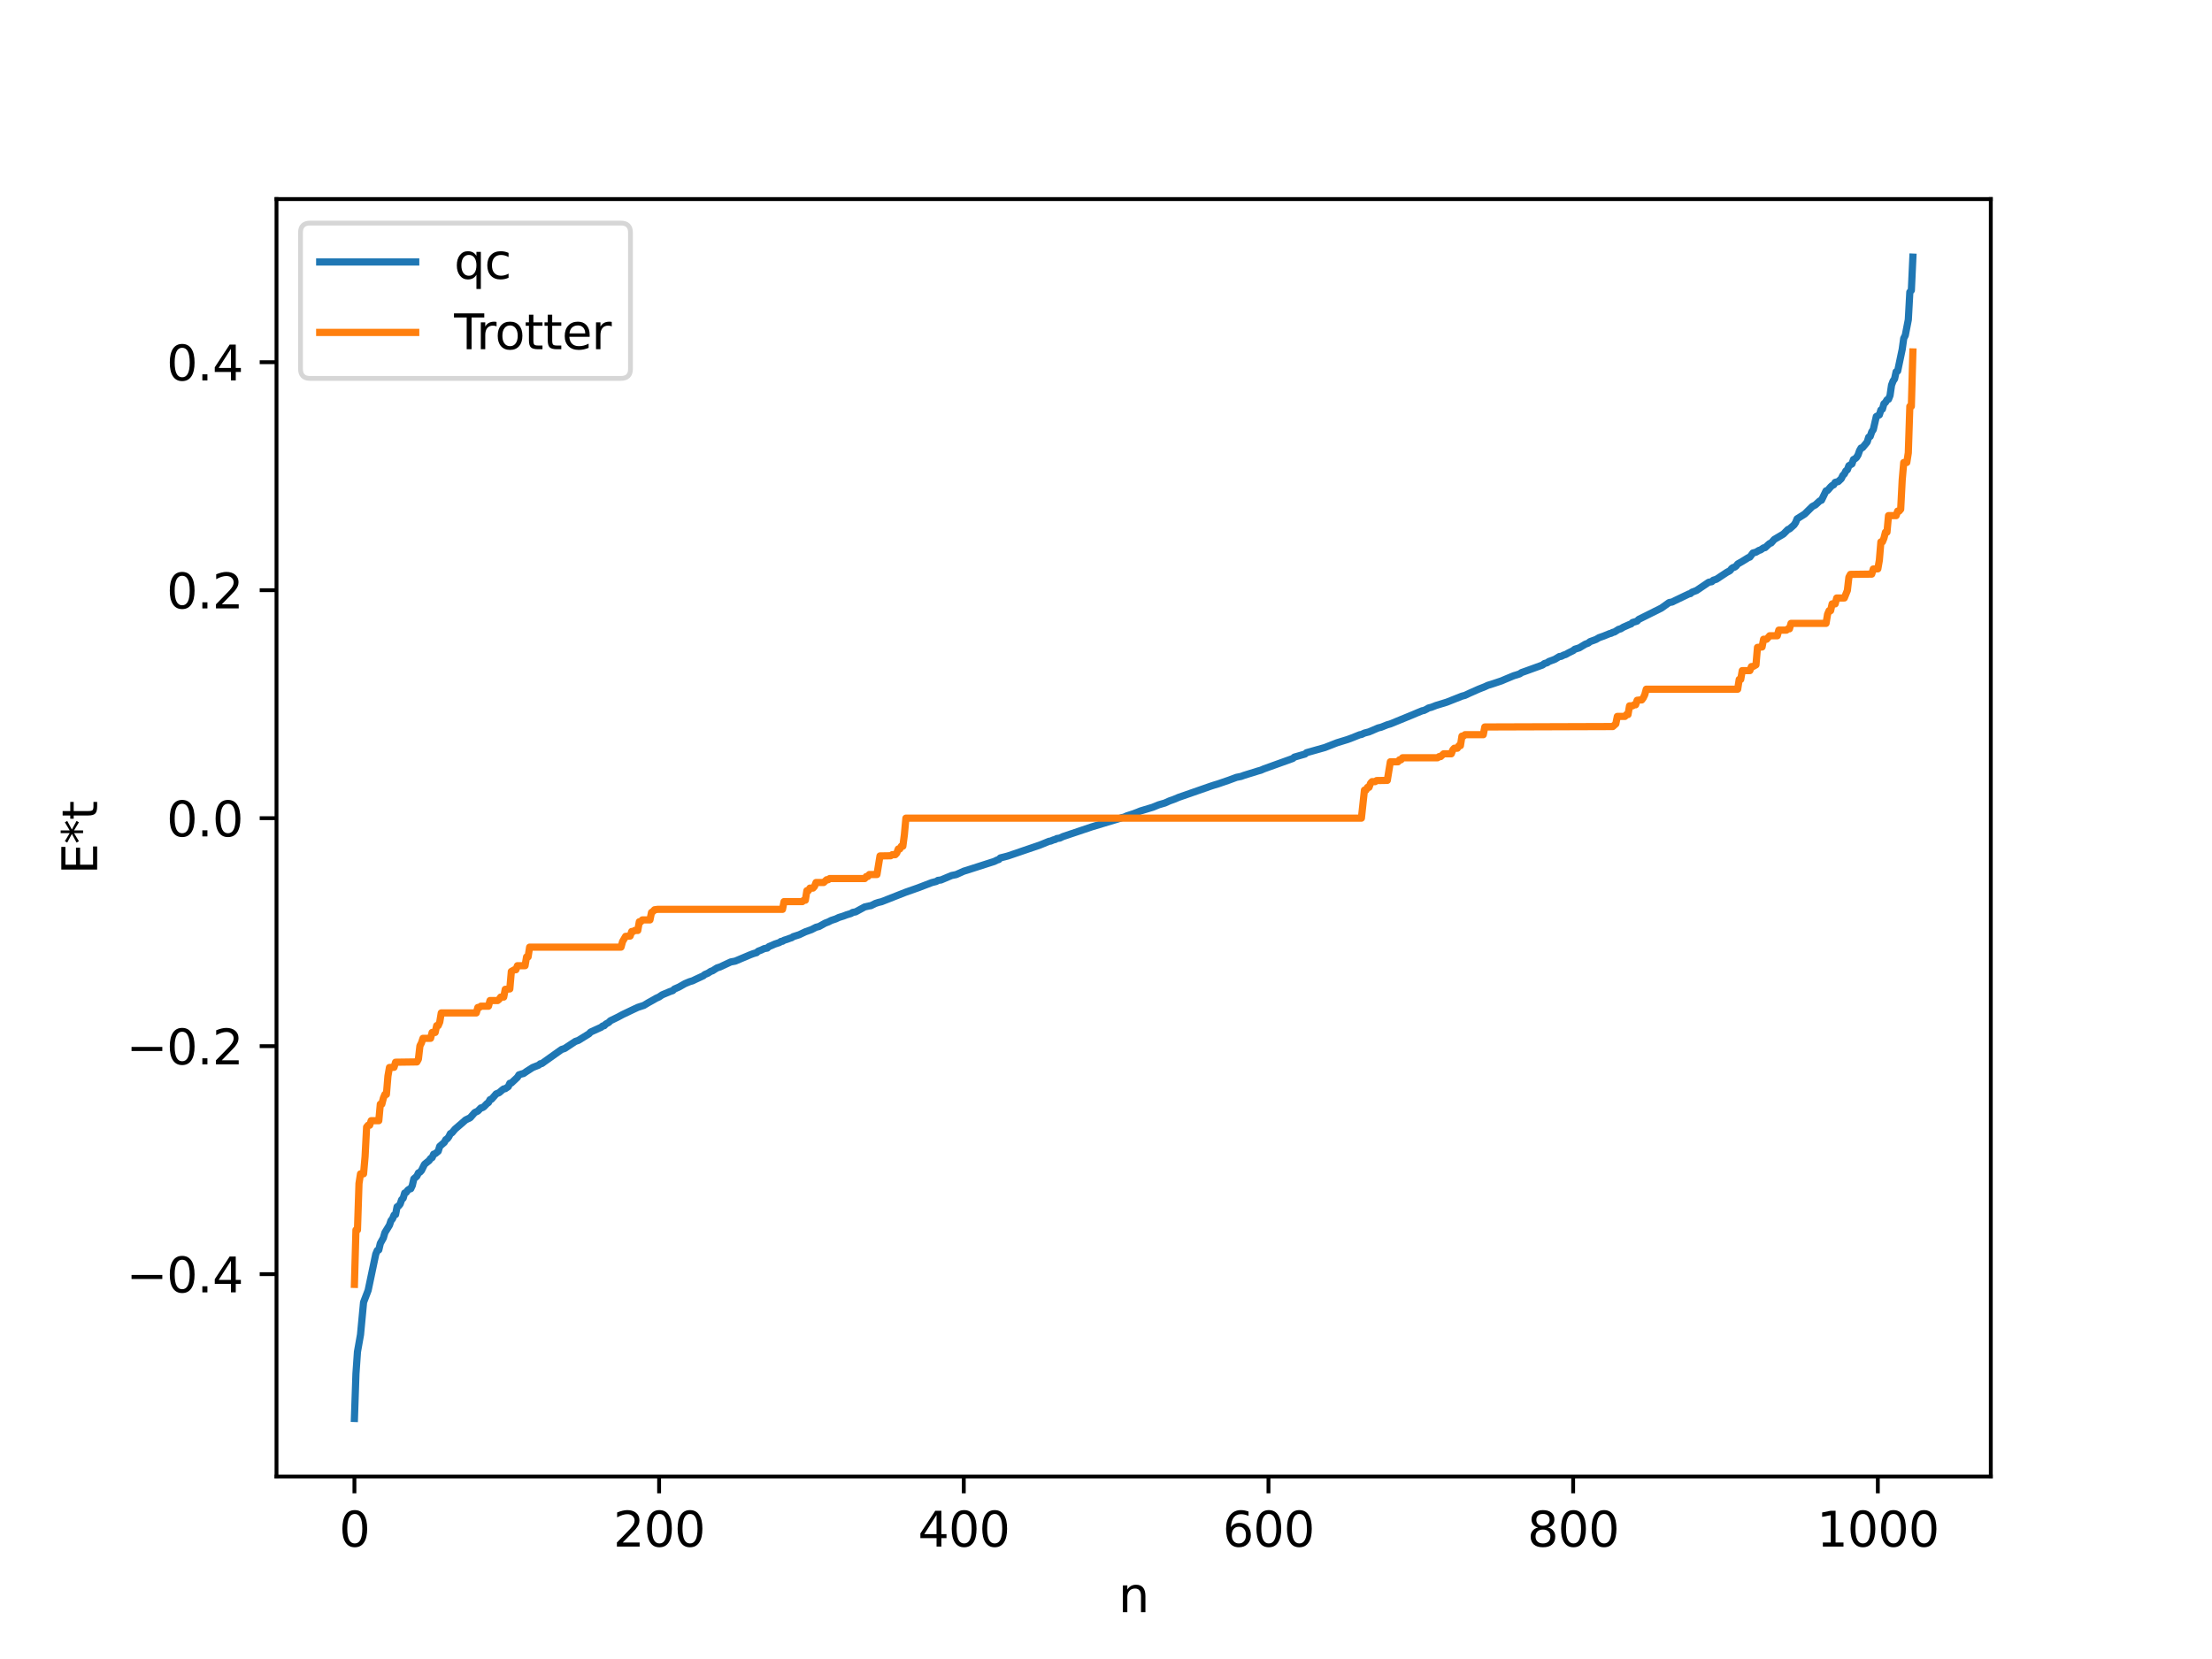 <?xml version="1.0" encoding="utf-8" standalone="no"?>
<!DOCTYPE svg PUBLIC "-//W3C//DTD SVG 1.1//EN"
  "http://www.w3.org/Graphics/SVG/1.1/DTD/svg11.dtd">
<svg xmlns:xlink="http://www.w3.org/1999/xlink" width="460.8pt" height="345.6pt" viewBox="0 0 460.8 345.6" xmlns="http://www.w3.org/2000/svg" version="1.1">
 <defs>
  <style type="text/css">*{stroke-linejoin: round; stroke-linecap: butt}</style>
 </defs>
 <g id="figure_1">
  <g id="patch_1">
   <path d="M 0 345.6 
L 460.8 345.6 
L 460.8 0 
L 0 0 
z
" style="fill: #ffffff"/>
  </g>
  <g id="axes_1">
   <g id="patch_2">
    <path d="M 57.6 307.584 
L 414.72 307.584 
L 414.72 41.472 
L 57.6 41.472 
z
" style="fill: #ffffff"/>
   </g>
   <g id="matplotlib.axis_1">
    <g id="xtick_1">
     <g id="line2d_1">
      <defs>
       <path id="m4c2d608fe0" d="M 0 0 
L 0 3.5 
" style="stroke: #000000; stroke-width: 0.8"/>
      </defs>
      <g>
       <use xlink:href="#m4c2d608fe0" x="73.833" y="307.584" style="stroke: #000000; stroke-width: 0.8"/>
      </g>
     </g>
     <g id="text_1">
      <!-- 0 -->
      <g transform="translate(70.651 322.182) scale(0.1 -0.1)">
       <defs>
        <path id="DejaVuSans-30" d="M 2034 4250 
Q 1547 4250 1301 3770 
Q 1056 3291 1056 2328 
Q 1056 1369 1301 889 
Q 1547 409 2034 409 
Q 2525 409 2770 889 
Q 3016 1369 3016 2328 
Q 3016 3291 2770 3770 
Q 2525 4250 2034 4250 
z
M 2034 4750 
Q 2819 4750 3233 4129 
Q 3647 3509 3647 2328 
Q 3647 1150 3233 529 
Q 2819 -91 2034 -91 
Q 1250 -91 836 529 
Q 422 1150 422 2328 
Q 422 3509 836 4129 
Q 1250 4750 2034 4750 
z
" transform="scale(0.016)"/>
       </defs>
       <use xlink:href="#DejaVuSans-30"/>
      </g>
     </g>
    </g>
    <g id="xtick_2">
     <g id="line2d_2">
      <g>
       <use xlink:href="#m4c2d608fe0" x="137.304" y="307.584" style="stroke: #000000; stroke-width: 0.8"/>
      </g>
     </g>
     <g id="text_2">
      <!-- 200 -->
      <g transform="translate(127.76 322.182) scale(0.1 -0.1)">
       <defs>
        <path id="DejaVuSans-32" d="M 1228 531 
L 3431 531 
L 3431 0 
L 469 0 
L 469 531 
Q 828 903 1448 1529 
Q 2069 2156 2228 2338 
Q 2531 2678 2651 2914 
Q 2772 3150 2772 3378 
Q 2772 3750 2511 3984 
Q 2250 4219 1831 4219 
Q 1534 4219 1204 4116 
Q 875 4013 500 3803 
L 500 4441 
Q 881 4594 1212 4672 
Q 1544 4750 1819 4750 
Q 2544 4750 2975 4387 
Q 3406 4025 3406 3419 
Q 3406 3131 3298 2873 
Q 3191 2616 2906 2266 
Q 2828 2175 2409 1742 
Q 1991 1309 1228 531 
z
" transform="scale(0.016)"/>
       </defs>
       <use xlink:href="#DejaVuSans-32"/>
       <use xlink:href="#DejaVuSans-30" x="63.623"/>
       <use xlink:href="#DejaVuSans-30" x="127.246"/>
      </g>
     </g>
    </g>
    <g id="xtick_3">
     <g id="line2d_3">
      <g>
       <use xlink:href="#m4c2d608fe0" x="200.775" y="307.584" style="stroke: #000000; stroke-width: 0.8"/>
      </g>
     </g>
     <g id="text_3">
      <!-- 400 -->
      <g transform="translate(191.231 322.182) scale(0.1 -0.1)">
       <defs>
        <path id="DejaVuSans-34" d="M 2419 4116 
L 825 1625 
L 2419 1625 
L 2419 4116 
z
M 2253 4666 
L 3047 4666 
L 3047 1625 
L 3713 1625 
L 3713 1100 
L 3047 1100 
L 3047 0 
L 2419 0 
L 2419 1100 
L 313 1100 
L 313 1709 
L 2253 4666 
z
" transform="scale(0.016)"/>
       </defs>
       <use xlink:href="#DejaVuSans-34"/>
       <use xlink:href="#DejaVuSans-30" x="63.623"/>
       <use xlink:href="#DejaVuSans-30" x="127.246"/>
      </g>
     </g>
    </g>
    <g id="xtick_4">
     <g id="line2d_4">
      <g>
       <use xlink:href="#m4c2d608fe0" x="264.246" y="307.584" style="stroke: #000000; stroke-width: 0.8"/>
      </g>
     </g>
     <g id="text_4">
      <!-- 600 -->
      <g transform="translate(254.702 322.182) scale(0.1 -0.1)">
       <defs>
        <path id="DejaVuSans-36" d="M 2113 2584 
Q 1688 2584 1439 2293 
Q 1191 2003 1191 1497 
Q 1191 994 1439 701 
Q 1688 409 2113 409 
Q 2538 409 2786 701 
Q 3034 994 3034 1497 
Q 3034 2003 2786 2293 
Q 2538 2584 2113 2584 
z
M 3366 4563 
L 3366 3988 
Q 3128 4100 2886 4159 
Q 2644 4219 2406 4219 
Q 1781 4219 1451 3797 
Q 1122 3375 1075 2522 
Q 1259 2794 1537 2939 
Q 1816 3084 2150 3084 
Q 2853 3084 3261 2657 
Q 3669 2231 3669 1497 
Q 3669 778 3244 343 
Q 2819 -91 2113 -91 
Q 1303 -91 875 529 
Q 447 1150 447 2328 
Q 447 3434 972 4092 
Q 1497 4750 2381 4750 
Q 2619 4750 2861 4703 
Q 3103 4656 3366 4563 
z
" transform="scale(0.016)"/>
       </defs>
       <use xlink:href="#DejaVuSans-36"/>
       <use xlink:href="#DejaVuSans-30" x="63.623"/>
       <use xlink:href="#DejaVuSans-30" x="127.246"/>
      </g>
     </g>
    </g>
    <g id="xtick_5">
     <g id="line2d_5">
      <g>
       <use xlink:href="#m4c2d608fe0" x="327.717" y="307.584" style="stroke: #000000; stroke-width: 0.8"/>
      </g>
     </g>
     <g id="text_5">
      <!-- 800 -->
      <g transform="translate(318.173 322.182) scale(0.1 -0.1)">
       <defs>
        <path id="DejaVuSans-38" d="M 2034 2216 
Q 1584 2216 1326 1975 
Q 1069 1734 1069 1313 
Q 1069 891 1326 650 
Q 1584 409 2034 409 
Q 2484 409 2743 651 
Q 3003 894 3003 1313 
Q 3003 1734 2745 1975 
Q 2488 2216 2034 2216 
z
M 1403 2484 
Q 997 2584 770 2862 
Q 544 3141 544 3541 
Q 544 4100 942 4425 
Q 1341 4750 2034 4750 
Q 2731 4750 3128 4425 
Q 3525 4100 3525 3541 
Q 3525 3141 3298 2862 
Q 3072 2584 2669 2484 
Q 3125 2378 3379 2068 
Q 3634 1759 3634 1313 
Q 3634 634 3220 271 
Q 2806 -91 2034 -91 
Q 1263 -91 848 271 
Q 434 634 434 1313 
Q 434 1759 690 2068 
Q 947 2378 1403 2484 
z
M 1172 3481 
Q 1172 3119 1398 2916 
Q 1625 2713 2034 2713 
Q 2441 2713 2670 2916 
Q 2900 3119 2900 3481 
Q 2900 3844 2670 4047 
Q 2441 4250 2034 4250 
Q 1625 4250 1398 4047 
Q 1172 3844 1172 3481 
z
" transform="scale(0.016)"/>
       </defs>
       <use xlink:href="#DejaVuSans-38"/>
       <use xlink:href="#DejaVuSans-30" x="63.623"/>
       <use xlink:href="#DejaVuSans-30" x="127.246"/>
      </g>
     </g>
    </g>
    <g id="xtick_6">
     <g id="line2d_6">
      <g>
       <use xlink:href="#m4c2d608fe0" x="391.188" y="307.584" style="stroke: #000000; stroke-width: 0.8"/>
      </g>
     </g>
     <g id="text_6">
      <!-- 1000 -->
      <g transform="translate(378.463 322.182) scale(0.1 -0.1)">
       <defs>
        <path id="DejaVuSans-31" d="M 794 531 
L 1825 531 
L 1825 4091 
L 703 3866 
L 703 4441 
L 1819 4666 
L 2450 4666 
L 2450 531 
L 3481 531 
L 3481 0 
L 794 0 
L 794 531 
z
" transform="scale(0.016)"/>
       </defs>
       <use xlink:href="#DejaVuSans-31"/>
       <use xlink:href="#DejaVuSans-30" x="63.623"/>
       <use xlink:href="#DejaVuSans-30" x="127.246"/>
       <use xlink:href="#DejaVuSans-30" x="190.869"/>
      </g>
     </g>
    </g>
    <g id="text_7">
     <!-- n -->
     <g transform="translate(232.991 335.861) scale(0.1 -0.1)">
      <defs>
       <path id="DejaVuSans-6e" d="M 3513 2113 
L 3513 0 
L 2938 0 
L 2938 2094 
Q 2938 2591 2744 2837 
Q 2550 3084 2163 3084 
Q 1697 3084 1428 2787 
Q 1159 2491 1159 1978 
L 1159 0 
L 581 0 
L 581 3500 
L 1159 3500 
L 1159 2956 
Q 1366 3272 1645 3428 
Q 1925 3584 2291 3584 
Q 2894 3584 3203 3211 
Q 3513 2838 3513 2113 
z
" transform="scale(0.016)"/>
      </defs>
      <use xlink:href="#DejaVuSans-6e"/>
     </g>
    </g>
   </g>
   <g id="matplotlib.axis_2">
    <g id="ytick_1">
     <g id="line2d_7">
      <defs>
       <path id="m6a4037e230" d="M 0 0 
L -3.5 0 
" style="stroke: #000000; stroke-width: 0.8"/>
      </defs>
      <g>
       <use xlink:href="#m6a4037e230" x="57.6" y="265.425" style="stroke: #000000; stroke-width: 0.8"/>
      </g>
     </g>
     <g id="text_8">
      <!-- −0.4 -->
      <g transform="translate(26.317 269.224) scale(0.1 -0.1)">
       <defs>
        <path id="DejaVuSans-2212" d="M 678 2272 
L 4684 2272 
L 4684 1741 
L 678 1741 
L 678 2272 
z
" transform="scale(0.016)"/>
        <path id="DejaVuSans-2e" d="M 684 794 
L 1344 794 
L 1344 0 
L 684 0 
L 684 794 
z
" transform="scale(0.016)"/>
       </defs>
       <use xlink:href="#DejaVuSans-2212"/>
       <use xlink:href="#DejaVuSans-30" x="83.789"/>
       <use xlink:href="#DejaVuSans-2e" x="147.412"/>
       <use xlink:href="#DejaVuSans-34" x="179.199"/>
      </g>
     </g>
    </g>
    <g id="ytick_2">
     <g id="line2d_8">
      <g>
       <use xlink:href="#m6a4037e230" x="57.6" y="217.931" style="stroke: #000000; stroke-width: 0.8"/>
      </g>
     </g>
     <g id="text_9">
      <!-- −0.2 -->
      <g transform="translate(26.317 221.73) scale(0.1 -0.1)">
       <use xlink:href="#DejaVuSans-2212"/>
       <use xlink:href="#DejaVuSans-30" x="83.789"/>
       <use xlink:href="#DejaVuSans-2e" x="147.412"/>
       <use xlink:href="#DejaVuSans-32" x="179.199"/>
      </g>
     </g>
    </g>
    <g id="ytick_3">
     <g id="line2d_9">
      <g>
       <use xlink:href="#m6a4037e230" x="57.6" y="170.437" style="stroke: #000000; stroke-width: 0.8"/>
      </g>
     </g>
     <g id="text_10">
      <!-- 0.0 -->
      <g transform="translate(34.697 174.237) scale(0.1 -0.1)">
       <use xlink:href="#DejaVuSans-30"/>
       <use xlink:href="#DejaVuSans-2e" x="63.623"/>
       <use xlink:href="#DejaVuSans-30" x="95.41"/>
      </g>
     </g>
    </g>
    <g id="ytick_4">
     <g id="line2d_10">
      <g>
       <use xlink:href="#m6a4037e230" x="57.6" y="122.944" style="stroke: #000000; stroke-width: 0.8"/>
      </g>
     </g>
     <g id="text_11">
      <!-- 0.2 -->
      <g transform="translate(34.697 126.743) scale(0.1 -0.1)">
       <use xlink:href="#DejaVuSans-30"/>
       <use xlink:href="#DejaVuSans-2e" x="63.623"/>
       <use xlink:href="#DejaVuSans-32" x="95.41"/>
      </g>
     </g>
    </g>
    <g id="ytick_5">
     <g id="line2d_11">
      <g>
       <use xlink:href="#m6a4037e230" x="57.6" y="75.45" style="stroke: #000000; stroke-width: 0.8"/>
      </g>
     </g>
     <g id="text_12">
      <!-- 0.4 -->
      <g transform="translate(34.697 79.249) scale(0.1 -0.1)">
       <use xlink:href="#DejaVuSans-30"/>
       <use xlink:href="#DejaVuSans-2e" x="63.623"/>
       <use xlink:href="#DejaVuSans-34" x="95.41"/>
      </g>
     </g>
    </g>
    <g id="text_13">
     <!-- E*t -->
     <g transform="translate(20.238 182.148) rotate(-90) scale(0.1 -0.1)">
      <defs>
       <path id="DejaVuSans-45" d="M 628 4666 
L 3578 4666 
L 3578 4134 
L 1259 4134 
L 1259 2753 
L 3481 2753 
L 3481 2222 
L 1259 2222 
L 1259 531 
L 3634 531 
L 3634 0 
L 628 0 
L 628 4666 
z
" transform="scale(0.016)"/>
       <path id="DejaVuSans-2a" d="M 3009 3897 
L 1888 3291 
L 3009 2681 
L 2828 2375 
L 1778 3009 
L 1778 1831 
L 1422 1831 
L 1422 3009 
L 372 2375 
L 191 2681 
L 1313 3291 
L 191 3897 
L 372 4206 
L 1422 3572 
L 1422 4750 
L 1778 4750 
L 1778 3572 
L 2828 4206 
L 3009 3897 
z
" transform="scale(0.016)"/>
       <path id="DejaVuSans-74" d="M 1172 4494 
L 1172 3500 
L 2356 3500 
L 2356 3053 
L 1172 3053 
L 1172 1153 
Q 1172 725 1289 603 
Q 1406 481 1766 481 
L 2356 481 
L 2356 0 
L 1766 0 
Q 1100 0 847 248 
Q 594 497 594 1153 
L 594 3053 
L 172 3053 
L 172 3500 
L 594 3500 
L 594 4494 
L 1172 4494 
z
" transform="scale(0.016)"/>
      </defs>
      <use xlink:href="#DejaVuSans-45"/>
      <use xlink:href="#DejaVuSans-2a" x="63.184"/>
      <use xlink:href="#DejaVuSans-74" x="113.184"/>
     </g>
    </g>
   </g>
   <g id="line2d_12">
    <path d="M 73.833 295.488 
L 74.15 286.192 
L 74.467 281.607 
L 75.102 278.027 
L 75.737 271.286 
L 76.689 268.809 
L 78.276 261.263 
L 78.593 260.494 
L 78.91 260.376 
L 79.228 259.019 
L 79.862 257.887 
L 80.18 256.778 
L 81.132 255.226 
L 81.449 254.274 
L 81.767 253.906 
L 82.084 253.13 
L 82.401 253.016 
L 82.719 251.397 
L 83.036 251.234 
L 83.353 250.834 
L 83.671 249.918 
L 83.988 249.607 
L 84.305 248.52 
L 84.623 248.397 
L 84.94 247.943 
L 85.258 247.717 
L 85.575 247.629 
L 85.892 246.957 
L 86.21 245.571 
L 86.844 245.024 
L 87.162 244.343 
L 87.479 244.184 
L 87.796 243.84 
L 88.431 242.552 
L 89.066 242.033 
L 89.383 241.784 
L 89.7 241.331 
L 90.018 241.156 
L 90.335 240.435 
L 90.653 240.343 
L 91.287 239.823 
L 91.605 238.801 
L 92.557 237.978 
L 92.874 237.397 
L 93.191 237.222 
L 93.509 236.783 
L 93.826 236.146 
L 94.143 235.998 
L 94.778 235.23 
L 96.365 233.863 
L 97 233.301 
L 97.952 232.839 
L 98.904 231.755 
L 99.539 231.459 
L 100.173 230.802 
L 100.491 230.754 
L 100.808 230.551 
L 101.443 229.897 
L 101.76 229.678 
L 102.077 229.083 
L 102.395 228.977 
L 103.029 228.272 
L 103.347 227.887 
L 103.981 227.622 
L 104.616 227.075 
L 104.934 226.84 
L 105.251 226.795 
L 105.886 226.365 
L 106.203 225.671 
L 106.52 225.616 
L 107.79 224.423 
L 108.107 223.908 
L 108.742 223.704 
L 109.059 223.636 
L 109.694 223.2 
L 110.963 222.384 
L 112.233 221.881 
L 112.55 221.603 
L 112.867 221.556 
L 116.993 218.624 
L 117.628 218.418 
L 119.849 216.949 
L 120.484 216.73 
L 122.705 215.356 
L 123.023 215.005 
L 125.244 213.995 
L 125.562 213.722 
L 125.879 213.671 
L 126.196 213.327 
L 126.831 212.98 
L 127.148 212.645 
L 128.735 211.872 
L 129.687 211.357 
L 131.909 210.298 
L 132.861 209.852 
L 134.13 209.44 
L 135.082 208.865 
L 136.034 208.34 
L 136.669 207.969 
L 137.304 207.679 
L 137.939 207.245 
L 139.525 206.576 
L 140.16 206.358 
L 140.477 206.038 
L 141.429 205.624 
L 142.699 204.907 
L 143.651 204.507 
L 144.286 204.318 
L 144.92 204.01 
L 145.555 203.716 
L 146.507 203.276 
L 146.824 203.01 
L 147.459 202.745 
L 148.094 202.335 
L 148.411 202.245 
L 149.363 201.641 
L 149.998 201.436 
L 152.22 200.396 
L 153.172 200.213 
L 156.345 198.874 
L 156.98 198.64 
L 157.615 198.458 
L 157.932 198.157 
L 158.567 197.918 
L 159.201 197.614 
L 159.836 197.503 
L 160.153 197.205 
L 160.788 196.943 
L 161.423 196.662 
L 162.375 196.347 
L 162.692 196.113 
L 163.01 196.082 
L 163.327 195.877 
L 163.962 195.678 
L 164.596 195.44 
L 164.914 195.348 
L 165.231 195.126 
L 166.5 194.717 
L 167.77 194.112 
L 169.039 193.658 
L 169.991 193.167 
L 170.626 193.007 
L 171.896 192.303 
L 172.53 192.065 
L 173.165 191.741 
L 174.117 191.424 
L 174.752 191.124 
L 175.704 190.83 
L 176.339 190.584 
L 177.291 190.293 
L 177.608 190.075 
L 178.243 189.959 
L 180.147 188.925 
L 181.099 188.714 
L 181.416 188.672 
L 182.368 188.201 
L 183.003 187.993 
L 183.638 187.842 
L 188.715 185.844 
L 191.254 184.956 
L 194.11 183.861 
L 195.062 183.617 
L 195.38 183.398 
L 196.015 183.32 
L 198.236 182.387 
L 199.188 182.193 
L 200.775 181.482 
L 201.41 181.289 
L 206.487 179.657 
L 207.122 179.456 
L 207.757 179.144 
L 208.074 179.056 
L 208.391 178.719 
L 209.343 178.479 
L 209.978 178.31 
L 216.643 176.034 
L 217.277 175.778 
L 218.547 175.252 
L 218.864 175.213 
L 219.499 174.946 
L 219.816 174.892 
L 220.134 174.684 
L 220.768 174.591 
L 221.403 174.284 
L 227.433 172.253 
L 232.828 170.629 
L 233.78 170.298 
L 234.097 170.252 
L 234.732 169.964 
L 235.367 169.757 
L 236.001 169.551 
L 236.953 169.198 
L 237.588 168.936 
L 240.127 168.169 
L 241.396 167.651 
L 242.666 167.281 
L 243.618 166.849 
L 244.57 166.511 
L 245.522 166.11 
L 252.186 163.786 
L 252.821 163.577 
L 253.773 163.289 
L 255.995 162.524 
L 257.581 161.935 
L 258.534 161.743 
L 259.168 161.511 
L 260.12 161.215 
L 261.39 160.831 
L 262.024 160.623 
L 262.659 160.447 
L 263.294 160.17 
L 269.324 158.001 
L 269.641 157.719 
L 271.862 157.08 
L 272.18 156.798 
L 275.988 155.724 
L 278.527 154.73 
L 280.114 154.242 
L 280.748 154.046 
L 281.7 153.689 
L 283.287 153.052 
L 283.605 153.013 
L 284.239 152.712 
L 285.191 152.463 
L 287.096 151.647 
L 287.73 151.49 
L 289 150.982 
L 289.634 150.804 
L 294.395 148.849 
L 295.347 148.443 
L 296.299 148.056 
L 296.616 148.011 
L 297.251 147.694 
L 297.568 147.497 
L 298.203 147.332 
L 299.155 146.96 
L 301.377 146.28 
L 304.55 145.023 
L 305.185 144.854 
L 306.137 144.405 
L 308.041 143.56 
L 309.31 143.059 
L 309.945 142.762 
L 310.897 142.472 
L 312.801 141.832 
L 313.436 141.558 
L 315.34 140.767 
L 315.975 140.577 
L 316.61 140.364 
L 316.927 140.124 
L 317.879 139.787 
L 321.37 138.52 
L 321.687 138.245 
L 322.322 138.054 
L 322.639 137.814 
L 323.909 137.338 
L 324.861 136.761 
L 325.178 136.745 
L 325.813 136.439 
L 326.13 136.355 
L 326.765 135.998 
L 327.717 135.533 
L 328.034 135.251 
L 328.986 134.959 
L 330.256 134.198 
L 330.891 133.956 
L 331.208 133.675 
L 332.477 133.21 
L 333.112 132.84 
L 334.064 132.506 
L 335.334 131.986 
L 335.651 131.922 
L 335.968 131.721 
L 336.286 131.676 
L 337.238 131.074 
L 337.555 131.031 
L 338.19 130.646 
L 339.459 130.086 
L 339.777 129.981 
L 340.094 129.675 
L 340.729 129.487 
L 341.046 129.383 
L 341.363 129.037 
L 346.124 126.659 
L 347.71 125.524 
L 348.345 125.408 
L 348.98 125.087 
L 349.615 124.786 
L 351.836 123.718 
L 352.153 123.658 
L 352.471 123.366 
L 353.423 123.005 
L 355.962 121.288 
L 356.596 121.177 
L 356.914 120.869 
L 357.548 120.671 
L 359.77 119.203 
L 360.405 118.868 
L 360.722 118.45 
L 361.039 118.222 
L 361.357 118.151 
L 361.674 117.91 
L 361.991 117.492 
L 362.943 116.948 
L 364.213 116.161 
L 364.53 116.048 
L 365.165 115.195 
L 365.8 115.03 
L 366.434 114.651 
L 366.752 114.563 
L 367.386 114.13 
L 367.704 114.081 
L 368.339 113.488 
L 368.656 113.221 
L 368.973 113.103 
L 369.608 112.38 
L 371.512 111.251 
L 372.464 110.301 
L 372.781 110.194 
L 373.734 109.345 
L 374.051 108.869 
L 374.368 108.082 
L 375.955 107.078 
L 377.542 105.513 
L 378.177 105.179 
L 378.811 104.596 
L 379.129 104.313 
L 379.446 104.212 
L 380.398 102.252 
L 380.715 102.169 
L 381.35 101.438 
L 381.667 101.137 
L 381.985 101 
L 382.302 100.483 
L 382.937 100.319 
L 383.572 99.717 
L 383.889 99.042 
L 384.206 98.751 
L 384.524 98.103 
L 384.841 97.864 
L 385.158 97.012 
L 385.793 96.642 
L 386.11 95.725 
L 386.428 95.572 
L 386.745 95.294 
L 387.062 94.775 
L 387.38 93.872 
L 387.697 93.322 
L 388.015 93.241 
L 388.967 92.079 
L 389.284 91.065 
L 389.601 90.908 
L 389.919 89.96 
L 390.236 89.501 
L 390.871 86.764 
L 391.505 86.426 
L 391.823 85.402 
L 392.14 85.23 
L 392.458 84.1 
L 392.775 83.835 
L 393.092 83.3 
L 393.41 83.172 
L 393.727 82.387 
L 394.044 80.224 
L 394.362 79.383 
L 394.679 78.914 
L 394.996 77.44 
L 395.314 77.296 
L 396.266 72.762 
L 396.583 70.474 
L 396.9 69.875 
L 397.535 66.605 
L 397.853 60.84 
L 398.17 60.484 
L 398.487 53.568 
L 398.487 53.568 
" clip-path="url(#p88832c893c)" style="fill: none; stroke: #1f77b4; stroke-width: 1.5; stroke-linecap: square"/>
   </g>
   <g id="line2d_13">
    <path d="M 73.833 267.56 
L 74.15 256.227 
L 74.467 256.227 
L 74.785 246.539 
L 75.102 244.527 
L 75.737 244.527 
L 76.054 240.902 
L 76.372 234.783 
L 76.689 234.408 
L 77.006 234.408 
L 77.324 233.461 
L 78.91 233.461 
L 79.228 230.009 
L 79.545 230.009 
L 79.862 228.759 
L 80.18 227.987 
L 80.497 227.987 
L 80.815 224.17 
L 81.132 222.373 
L 82.084 222.342 
L 82.401 221.279 
L 86.844 221.219 
L 87.162 220.636 
L 87.479 217.87 
L 87.796 217.259 
L 88.114 216.301 
L 89.7 216.301 
L 90.018 215.078 
L 90.653 215.078 
L 90.97 213.656 
L 91.287 213.656 
L 91.605 212.916 
L 91.922 211.012 
L 99.221 211.012 
L 99.539 209.877 
L 99.856 209.877 
L 100.173 209.608 
L 101.76 209.608 
L 102.077 208.432 
L 103.664 208.432 
L 103.981 208.167 
L 104.299 207.708 
L 104.934 207.708 
L 105.251 206.095 
L 106.203 206.014 
L 106.52 202.374 
L 107.155 202.014 
L 107.472 202.014 
L 107.79 201.176 
L 109.377 201.176 
L 109.694 199.336 
L 110.011 199.336 
L 110.329 197.304 
L 129.37 197.304 
L 129.687 196.149 
L 130.322 195.063 
L 131.274 194.993 
L 131.591 194.049 
L 131.909 194.049 
L 132.226 193.833 
L 132.861 193.833 
L 133.178 192.014 
L 133.496 192.014 
L 133.813 191.633 
L 135.4 191.633 
L 135.717 190.082 
L 136.034 189.873 
L 136.352 189.523 
L 136.986 189.435 
L 163.01 189.435 
L 163.327 187.825 
L 167.135 187.825 
L 167.453 187.531 
L 167.77 187.531 
L 168.087 185.539 
L 168.405 185.539 
L 168.722 185.007 
L 169.357 185.007 
L 169.674 184.664 
L 169.991 183.842 
L 171.578 183.842 
L 172.213 183.262 
L 172.53 183.262 
L 172.848 183.017 
L 180.147 183.017 
L 180.464 182.593 
L 180.781 182.593 
L 181.099 182.178 
L 182.686 182.178 
L 183.32 178.306 
L 185.542 178.272 
L 185.859 178.047 
L 186.494 178.047 
L 186.811 177.707 
L 187.129 176.856 
L 187.446 176.856 
L 187.763 176.279 
L 188.081 176.279 
L 188.398 173.871 
L 188.715 170.437 
L 283.605 170.437 
L 284.239 164.596 
L 284.557 164.596 
L 284.874 164.019 
L 285.191 164.019 
L 285.509 163.168 
L 285.826 162.828 
L 286.461 162.828 
L 286.778 162.603 
L 289 162.568 
L 289.634 158.696 
L 291.221 158.696 
L 291.539 158.281 
L 291.856 158.281 
L 292.173 157.858 
L 299.472 157.858 
L 299.79 157.612 
L 300.107 157.612 
L 300.742 157.033 
L 302.329 157.033 
L 302.646 156.211 
L 302.963 155.868 
L 303.598 155.868 
L 303.915 155.336 
L 304.233 155.336 
L 304.55 153.344 
L 304.867 153.344 
L 305.185 153.05 
L 308.993 153.05 
L 309.31 151.44 
L 335.968 151.352 
L 336.603 150.792 
L 336.92 149.241 
L 338.507 149.241 
L 338.824 148.86 
L 339.142 148.86 
L 339.459 147.042 
L 340.094 147.042 
L 340.411 146.826 
L 340.729 146.826 
L 341.046 145.881 
L 341.681 145.812 
L 341.998 145.812 
L 342.315 145.392 
L 342.633 144.726 
L 342.95 143.571 
L 361.991 143.571 
L 362.309 141.539 
L 362.626 141.539 
L 362.943 139.699 
L 364.53 139.699 
L 364.848 138.861 
L 365.165 138.861 
L 365.8 138.501 
L 366.117 134.861 
L 367.069 134.779 
L 367.386 133.166 
L 368.021 133.166 
L 368.656 132.442 
L 370.243 132.442 
L 370.56 131.266 
L 372.147 131.266 
L 372.464 130.998 
L 372.781 130.998 
L 373.099 129.863 
L 380.398 129.863 
L 380.715 127.959 
L 381.033 127.218 
L 381.35 127.218 
L 381.667 125.797 
L 382.302 125.797 
L 382.62 124.573 
L 384.206 124.573 
L 384.841 123.004 
L 385.158 120.238 
L 385.476 119.656 
L 389.919 119.596 
L 390.236 118.532 
L 391.188 118.501 
L 391.505 116.704 
L 391.823 112.887 
L 392.14 112.887 
L 392.458 112.115 
L 392.775 110.866 
L 393.092 110.866 
L 393.41 107.413 
L 394.996 107.413 
L 395.314 106.467 
L 395.631 106.467 
L 395.948 106.091 
L 396.266 99.972 
L 396.583 96.348 
L 397.218 96.348 
L 397.535 94.335 
L 397.853 84.648 
L 398.17 84.648 
L 398.487 73.315 
L 398.487 73.315 
" clip-path="url(#p88832c893c)" style="fill: none; stroke: #ff7f0e; stroke-width: 1.5; stroke-linecap: square"/>
   </g>
   <g id="patch_3">
    <path d="M 57.6 307.584 
L 57.6 41.472 
" style="fill: none; stroke: #000000; stroke-width: 0.8; stroke-linejoin: miter; stroke-linecap: square"/>
   </g>
   <g id="patch_4">
    <path d="M 414.72 307.584 
L 414.72 41.472 
" style="fill: none; stroke: #000000; stroke-width: 0.8; stroke-linejoin: miter; stroke-linecap: square"/>
   </g>
   <g id="patch_5">
    <path d="M 57.6 307.584 
L 414.72 307.584 
" style="fill: none; stroke: #000000; stroke-width: 0.8; stroke-linejoin: miter; stroke-linecap: square"/>
   </g>
   <g id="patch_6">
    <path d="M 57.6 41.472 
L 414.72 41.472 
" style="fill: none; stroke: #000000; stroke-width: 0.8; stroke-linejoin: miter; stroke-linecap: square"/>
   </g>
   <g id="legend_1">
    <g id="patch_7">
     <path d="M 64.6 78.828 
L 129.342 78.828 
Q 131.342 78.828 131.342 76.828 
L 131.342 48.472 
Q 131.342 46.472 129.342 46.472 
L 64.6 46.472 
Q 62.6 46.472 62.6 48.472 
L 62.6 76.828 
Q 62.6 78.828 64.6 78.828 
z
" style="fill: #ffffff; opacity: 0.8; stroke: #cccccc; stroke-linejoin: miter"/>
    </g>
    <g id="line2d_14">
     <path d="M 66.6 54.57 
L 76.6 54.57 
L 86.6 54.57 
" style="fill: none; stroke: #1f77b4; stroke-width: 1.5; stroke-linecap: square"/>
    </g>
    <g id="text_14">
     <!-- qc -->
     <g transform="translate(94.6 58.07) scale(0.1 -0.1)">
      <defs>
       <path id="DejaVuSans-71" d="M 947 1747 
Q 947 1113 1208 752 
Q 1469 391 1925 391 
Q 2381 391 2643 752 
Q 2906 1113 2906 1747 
Q 2906 2381 2643 2742 
Q 2381 3103 1925 3103 
Q 1469 3103 1208 2742 
Q 947 2381 947 1747 
z
M 2906 525 
Q 2725 213 2448 61 
Q 2172 -91 1784 -91 
Q 1150 -91 751 415 
Q 353 922 353 1747 
Q 353 2572 751 3078 
Q 1150 3584 1784 3584 
Q 2172 3584 2448 3432 
Q 2725 3281 2906 2969 
L 2906 3500 
L 3481 3500 
L 3481 -1331 
L 2906 -1331 
L 2906 525 
z
" transform="scale(0.016)"/>
       <path id="DejaVuSans-63" d="M 3122 3366 
L 3122 2828 
Q 2878 2963 2633 3030 
Q 2388 3097 2138 3097 
Q 1578 3097 1268 2742 
Q 959 2388 959 1747 
Q 959 1106 1268 751 
Q 1578 397 2138 397 
Q 2388 397 2633 464 
Q 2878 531 3122 666 
L 3122 134 
Q 2881 22 2623 -34 
Q 2366 -91 2075 -91 
Q 1284 -91 818 406 
Q 353 903 353 1747 
Q 353 2603 823 3093 
Q 1294 3584 2113 3584 
Q 2378 3584 2631 3529 
Q 2884 3475 3122 3366 
z
" transform="scale(0.016)"/>
      </defs>
      <use xlink:href="#DejaVuSans-71"/>
      <use xlink:href="#DejaVuSans-63" x="63.477"/>
     </g>
    </g>
    <g id="line2d_15">
     <path d="M 66.6 69.249 
L 76.6 69.249 
L 86.6 69.249 
" style="fill: none; stroke: #ff7f0e; stroke-width: 1.5; stroke-linecap: square"/>
    </g>
    <g id="text_15">
     <!-- Trotter -->
     <g transform="translate(94.6 72.749) scale(0.1 -0.1)">
      <defs>
       <path id="DejaVuSans-54" d="M -19 4666 
L 3928 4666 
L 3928 4134 
L 2272 4134 
L 2272 0 
L 1638 0 
L 1638 4134 
L -19 4134 
L -19 4666 
z
" transform="scale(0.016)"/>
       <path id="DejaVuSans-72" d="M 2631 2963 
Q 2534 3019 2420 3045 
Q 2306 3072 2169 3072 
Q 1681 3072 1420 2755 
Q 1159 2438 1159 1844 
L 1159 0 
L 581 0 
L 581 3500 
L 1159 3500 
L 1159 2956 
Q 1341 3275 1631 3429 
Q 1922 3584 2338 3584 
Q 2397 3584 2469 3576 
Q 2541 3569 2628 3553 
L 2631 2963 
z
" transform="scale(0.016)"/>
       <path id="DejaVuSans-6f" d="M 1959 3097 
Q 1497 3097 1228 2736 
Q 959 2375 959 1747 
Q 959 1119 1226 758 
Q 1494 397 1959 397 
Q 2419 397 2687 759 
Q 2956 1122 2956 1747 
Q 2956 2369 2687 2733 
Q 2419 3097 1959 3097 
z
M 1959 3584 
Q 2709 3584 3137 3096 
Q 3566 2609 3566 1747 
Q 3566 888 3137 398 
Q 2709 -91 1959 -91 
Q 1206 -91 779 398 
Q 353 888 353 1747 
Q 353 2609 779 3096 
Q 1206 3584 1959 3584 
z
" transform="scale(0.016)"/>
       <path id="DejaVuSans-65" d="M 3597 1894 
L 3597 1613 
L 953 1613 
Q 991 1019 1311 708 
Q 1631 397 2203 397 
Q 2534 397 2845 478 
Q 3156 559 3463 722 
L 3463 178 
Q 3153 47 2828 -22 
Q 2503 -91 2169 -91 
Q 1331 -91 842 396 
Q 353 884 353 1716 
Q 353 2575 817 3079 
Q 1281 3584 2069 3584 
Q 2775 3584 3186 3129 
Q 3597 2675 3597 1894 
z
M 3022 2063 
Q 3016 2534 2758 2815 
Q 2500 3097 2075 3097 
Q 1594 3097 1305 2825 
Q 1016 2553 972 2059 
L 3022 2063 
z
" transform="scale(0.016)"/>
      </defs>
      <use xlink:href="#DejaVuSans-54"/>
      <use xlink:href="#DejaVuSans-72" x="46.334"/>
      <use xlink:href="#DejaVuSans-6f" x="85.197"/>
      <use xlink:href="#DejaVuSans-74" x="146.379"/>
      <use xlink:href="#DejaVuSans-74" x="185.588"/>
      <use xlink:href="#DejaVuSans-65" x="224.797"/>
      <use xlink:href="#DejaVuSans-72" x="286.32"/>
     </g>
    </g>
   </g>
  </g>
 </g>
 <defs>
  <clipPath id="p88832c893c">
   <rect x="57.6" y="41.472" width="357.12" height="266.112"/>
  </clipPath>
 </defs>
</svg>
